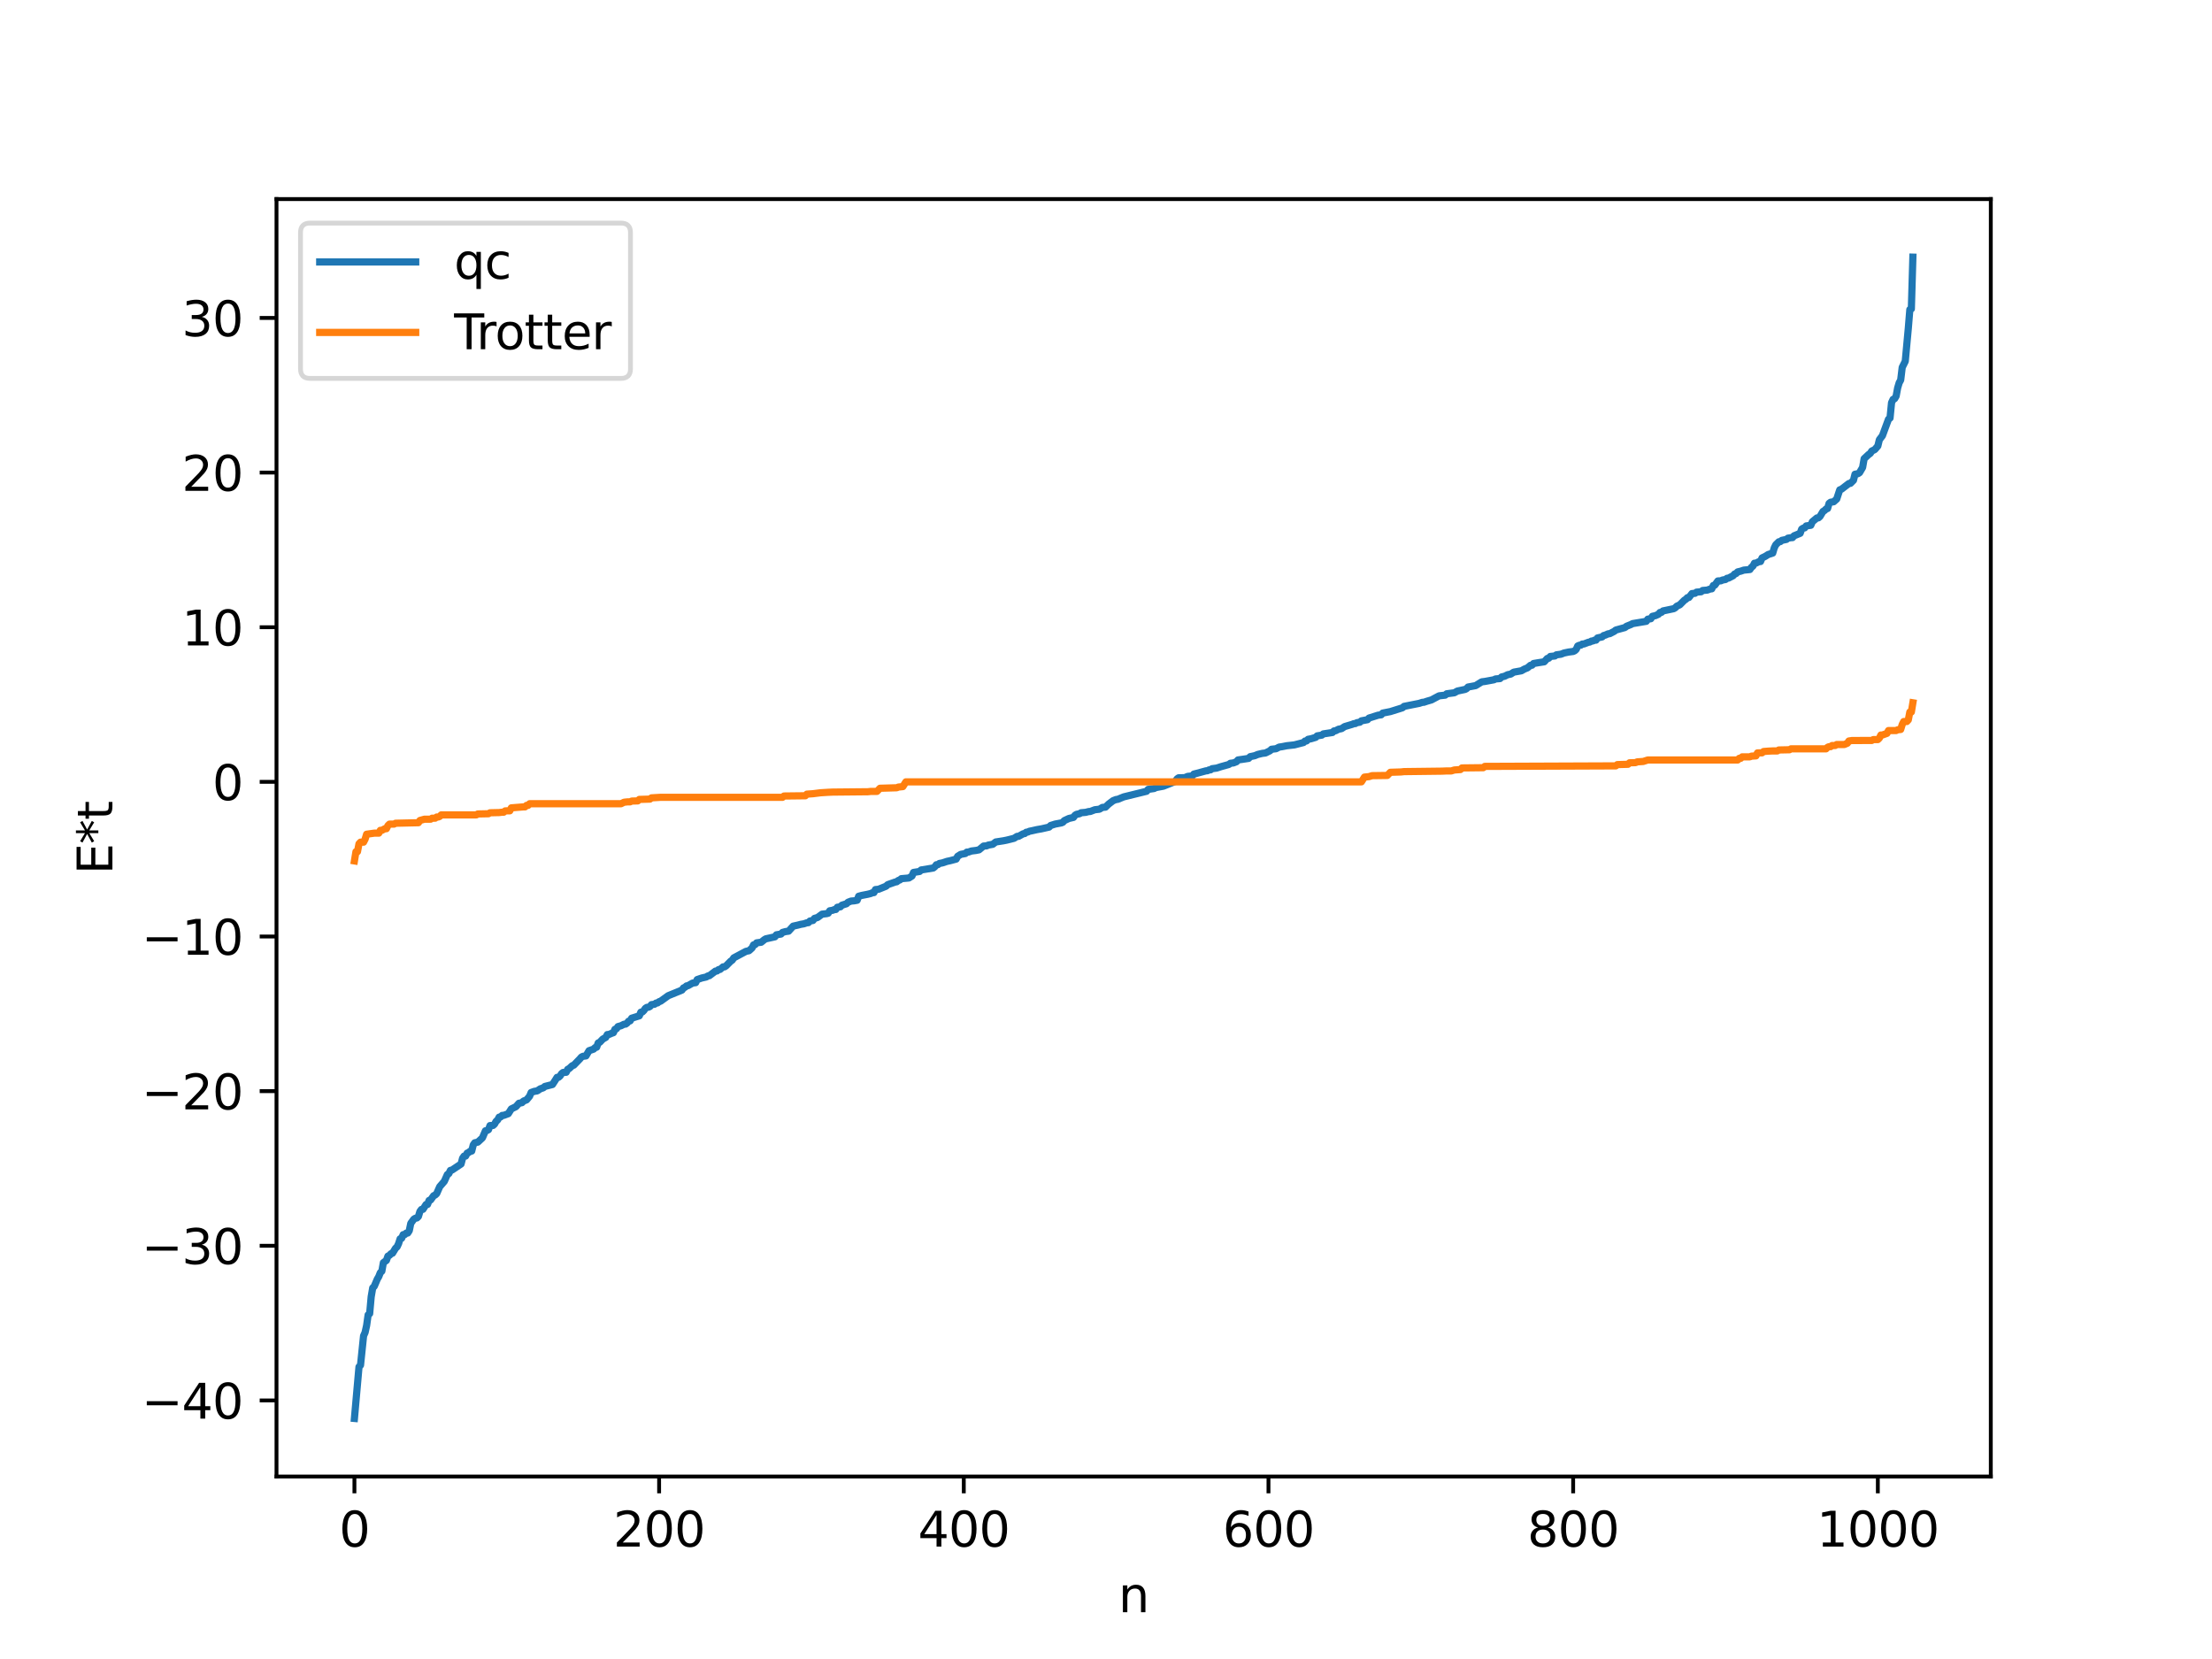 <?xml version="1.0" encoding="utf-8" standalone="no"?>
<!DOCTYPE svg PUBLIC "-//W3C//DTD SVG 1.1//EN"
  "http://www.w3.org/Graphics/SVG/1.1/DTD/svg11.dtd">
<svg xmlns:xlink="http://www.w3.org/1999/xlink" width="460.8pt" height="345.6pt" viewBox="0 0 460.8 345.6" xmlns="http://www.w3.org/2000/svg" version="1.1">
 <defs>
  <style type="text/css">*{stroke-linejoin: round; stroke-linecap: butt}</style>
 </defs>
 <g id="figure_1">
  <g id="patch_1">
   <path d="M 0 345.6 
L 460.8 345.6 
L 460.8 0 
L 0 0 
z
" style="fill: #ffffff"/>
  </g>
  <g id="axes_1">
   <g id="patch_2">
    <path d="M 57.6 307.584 
L 414.72 307.584 
L 414.72 41.472 
L 57.6 41.472 
z
" style="fill: #ffffff"/>
   </g>
   <g id="matplotlib.axis_1">
    <g id="xtick_1">
     <g id="line2d_1">
      <defs>
       <path id="m9ceba87d90" d="M 0 0 
L 0 3.5 
" style="stroke: #000000; stroke-width: 0.8"/>
      </defs>
      <g>
       <use xlink:href="#m9ceba87d90" x="73.833" y="307.584" style="stroke: #000000; stroke-width: 0.8"/>
      </g>
     </g>
     <g id="text_1">
      <!-- 0 -->
      <g transform="translate(70.651 322.182) scale(0.1 -0.1)">
       <defs>
        <path id="DejaVuSans-30" d="M 2034 4250 
Q 1547 4250 1301 3770 
Q 1056 3291 1056 2328 
Q 1056 1369 1301 889 
Q 1547 409 2034 409 
Q 2525 409 2770 889 
Q 3016 1369 3016 2328 
Q 3016 3291 2770 3770 
Q 2525 4250 2034 4250 
z
M 2034 4750 
Q 2819 4750 3233 4129 
Q 3647 3509 3647 2328 
Q 3647 1150 3233 529 
Q 2819 -91 2034 -91 
Q 1250 -91 836 529 
Q 422 1150 422 2328 
Q 422 3509 836 4129 
Q 1250 4750 2034 4750 
z
" transform="scale(0.016)"/>
       </defs>
       <use xlink:href="#DejaVuSans-30"/>
      </g>
     </g>
    </g>
    <g id="xtick_2">
     <g id="line2d_2">
      <g>
       <use xlink:href="#m9ceba87d90" x="137.304" y="307.584" style="stroke: #000000; stroke-width: 0.8"/>
      </g>
     </g>
     <g id="text_2">
      <!-- 200 -->
      <g transform="translate(127.76 322.182) scale(0.1 -0.1)">
       <defs>
        <path id="DejaVuSans-32" d="M 1228 531 
L 3431 531 
L 3431 0 
L 469 0 
L 469 531 
Q 828 903 1448 1529 
Q 2069 2156 2228 2338 
Q 2531 2678 2651 2914 
Q 2772 3150 2772 3378 
Q 2772 3750 2511 3984 
Q 2250 4219 1831 4219 
Q 1534 4219 1204 4116 
Q 875 4013 500 3803 
L 500 4441 
Q 881 4594 1212 4672 
Q 1544 4750 1819 4750 
Q 2544 4750 2975 4387 
Q 3406 4025 3406 3419 
Q 3406 3131 3298 2873 
Q 3191 2616 2906 2266 
Q 2828 2175 2409 1742 
Q 1991 1309 1228 531 
z
" transform="scale(0.016)"/>
       </defs>
       <use xlink:href="#DejaVuSans-32"/>
       <use xlink:href="#DejaVuSans-30" x="63.623"/>
       <use xlink:href="#DejaVuSans-30" x="127.246"/>
      </g>
     </g>
    </g>
    <g id="xtick_3">
     <g id="line2d_3">
      <g>
       <use xlink:href="#m9ceba87d90" x="200.775" y="307.584" style="stroke: #000000; stroke-width: 0.8"/>
      </g>
     </g>
     <g id="text_3">
      <!-- 400 -->
      <g transform="translate(191.231 322.182) scale(0.1 -0.1)">
       <defs>
        <path id="DejaVuSans-34" d="M 2419 4116 
L 825 1625 
L 2419 1625 
L 2419 4116 
z
M 2253 4666 
L 3047 4666 
L 3047 1625 
L 3713 1625 
L 3713 1100 
L 3047 1100 
L 3047 0 
L 2419 0 
L 2419 1100 
L 313 1100 
L 313 1709 
L 2253 4666 
z
" transform="scale(0.016)"/>
       </defs>
       <use xlink:href="#DejaVuSans-34"/>
       <use xlink:href="#DejaVuSans-30" x="63.623"/>
       <use xlink:href="#DejaVuSans-30" x="127.246"/>
      </g>
     </g>
    </g>
    <g id="xtick_4">
     <g id="line2d_4">
      <g>
       <use xlink:href="#m9ceba87d90" x="264.246" y="307.584" style="stroke: #000000; stroke-width: 0.8"/>
      </g>
     </g>
     <g id="text_4">
      <!-- 600 -->
      <g transform="translate(254.702 322.182) scale(0.1 -0.1)">
       <defs>
        <path id="DejaVuSans-36" d="M 2113 2584 
Q 1688 2584 1439 2293 
Q 1191 2003 1191 1497 
Q 1191 994 1439 701 
Q 1688 409 2113 409 
Q 2538 409 2786 701 
Q 3034 994 3034 1497 
Q 3034 2003 2786 2293 
Q 2538 2584 2113 2584 
z
M 3366 4563 
L 3366 3988 
Q 3128 4100 2886 4159 
Q 2644 4219 2406 4219 
Q 1781 4219 1451 3797 
Q 1122 3375 1075 2522 
Q 1259 2794 1537 2939 
Q 1816 3084 2150 3084 
Q 2853 3084 3261 2657 
Q 3669 2231 3669 1497 
Q 3669 778 3244 343 
Q 2819 -91 2113 -91 
Q 1303 -91 875 529 
Q 447 1150 447 2328 
Q 447 3434 972 4092 
Q 1497 4750 2381 4750 
Q 2619 4750 2861 4703 
Q 3103 4656 3366 4563 
z
" transform="scale(0.016)"/>
       </defs>
       <use xlink:href="#DejaVuSans-36"/>
       <use xlink:href="#DejaVuSans-30" x="63.623"/>
       <use xlink:href="#DejaVuSans-30" x="127.246"/>
      </g>
     </g>
    </g>
    <g id="xtick_5">
     <g id="line2d_5">
      <g>
       <use xlink:href="#m9ceba87d90" x="327.717" y="307.584" style="stroke: #000000; stroke-width: 0.8"/>
      </g>
     </g>
     <g id="text_5">
      <!-- 800 -->
      <g transform="translate(318.173 322.182) scale(0.1 -0.1)">
       <defs>
        <path id="DejaVuSans-38" d="M 2034 2216 
Q 1584 2216 1326 1975 
Q 1069 1734 1069 1313 
Q 1069 891 1326 650 
Q 1584 409 2034 409 
Q 2484 409 2743 651 
Q 3003 894 3003 1313 
Q 3003 1734 2745 1975 
Q 2488 2216 2034 2216 
z
M 1403 2484 
Q 997 2584 770 2862 
Q 544 3141 544 3541 
Q 544 4100 942 4425 
Q 1341 4750 2034 4750 
Q 2731 4750 3128 4425 
Q 3525 4100 3525 3541 
Q 3525 3141 3298 2862 
Q 3072 2584 2669 2484 
Q 3125 2378 3379 2068 
Q 3634 1759 3634 1313 
Q 3634 634 3220 271 
Q 2806 -91 2034 -91 
Q 1263 -91 848 271 
Q 434 634 434 1313 
Q 434 1759 690 2068 
Q 947 2378 1403 2484 
z
M 1172 3481 
Q 1172 3119 1398 2916 
Q 1625 2713 2034 2713 
Q 2441 2713 2670 2916 
Q 2900 3119 2900 3481 
Q 2900 3844 2670 4047 
Q 2441 4250 2034 4250 
Q 1625 4250 1398 4047 
Q 1172 3844 1172 3481 
z
" transform="scale(0.016)"/>
       </defs>
       <use xlink:href="#DejaVuSans-38"/>
       <use xlink:href="#DejaVuSans-30" x="63.623"/>
       <use xlink:href="#DejaVuSans-30" x="127.246"/>
      </g>
     </g>
    </g>
    <g id="xtick_6">
     <g id="line2d_6">
      <g>
       <use xlink:href="#m9ceba87d90" x="391.188" y="307.584" style="stroke: #000000; stroke-width: 0.8"/>
      </g>
     </g>
     <g id="text_6">
      <!-- 1000 -->
      <g transform="translate(378.463 322.182) scale(0.1 -0.1)">
       <defs>
        <path id="DejaVuSans-31" d="M 794 531 
L 1825 531 
L 1825 4091 
L 703 3866 
L 703 4441 
L 1819 4666 
L 2450 4666 
L 2450 531 
L 3481 531 
L 3481 0 
L 794 0 
L 794 531 
z
" transform="scale(0.016)"/>
       </defs>
       <use xlink:href="#DejaVuSans-31"/>
       <use xlink:href="#DejaVuSans-30" x="63.623"/>
       <use xlink:href="#DejaVuSans-30" x="127.246"/>
       <use xlink:href="#DejaVuSans-30" x="190.869"/>
      </g>
     </g>
    </g>
    <g id="text_7">
     <!-- n -->
     <g transform="translate(232.991 335.861) scale(0.1 -0.1)">
      <defs>
       <path id="DejaVuSans-6e" d="M 3513 2113 
L 3513 0 
L 2938 0 
L 2938 2094 
Q 2938 2591 2744 2837 
Q 2550 3084 2163 3084 
Q 1697 3084 1428 2787 
Q 1159 2491 1159 1978 
L 1159 0 
L 581 0 
L 581 3500 
L 1159 3500 
L 1159 2956 
Q 1366 3272 1645 3428 
Q 1925 3584 2291 3584 
Q 2894 3584 3203 3211 
Q 3513 2838 3513 2113 
z
" transform="scale(0.016)"/>
      </defs>
      <use xlink:href="#DejaVuSans-6e"/>
     </g>
    </g>
   </g>
   <g id="matplotlib.axis_2">
    <g id="ytick_1">
     <g id="line2d_7">
      <defs>
       <path id="m50e3ba7881" d="M 0 0 
L -3.5 0 
" style="stroke: #000000; stroke-width: 0.8"/>
      </defs>
      <g>
       <use xlink:href="#m50e3ba7881" x="57.6" y="291.731" style="stroke: #000000; stroke-width: 0.8"/>
      </g>
     </g>
     <g id="text_8">
      <!-- −40 -->
      <g transform="translate(29.495 295.53) scale(0.1 -0.1)">
       <defs>
        <path id="DejaVuSans-2212" d="M 678 2272 
L 4684 2272 
L 4684 1741 
L 678 1741 
L 678 2272 
z
" transform="scale(0.016)"/>
       </defs>
       <use xlink:href="#DejaVuSans-2212"/>
       <use xlink:href="#DejaVuSans-34" x="83.789"/>
       <use xlink:href="#DejaVuSans-30" x="147.412"/>
      </g>
     </g>
    </g>
    <g id="ytick_2">
     <g id="line2d_8">
      <g>
       <use xlink:href="#m50e3ba7881" x="57.6" y="259.517" style="stroke: #000000; stroke-width: 0.8"/>
      </g>
     </g>
     <g id="text_9">
      <!-- −30 -->
      <g transform="translate(29.495 263.316) scale(0.1 -0.1)">
       <defs>
        <path id="DejaVuSans-33" d="M 2597 2516 
Q 3050 2419 3304 2112 
Q 3559 1806 3559 1356 
Q 3559 666 3084 287 
Q 2609 -91 1734 -91 
Q 1441 -91 1130 -33 
Q 819 25 488 141 
L 488 750 
Q 750 597 1062 519 
Q 1375 441 1716 441 
Q 2309 441 2620 675 
Q 2931 909 2931 1356 
Q 2931 1769 2642 2001 
Q 2353 2234 1838 2234 
L 1294 2234 
L 1294 2753 
L 1863 2753 
Q 2328 2753 2575 2939 
Q 2822 3125 2822 3475 
Q 2822 3834 2567 4026 
Q 2313 4219 1838 4219 
Q 1578 4219 1281 4162 
Q 984 4106 628 3988 
L 628 4550 
Q 988 4650 1302 4700 
Q 1616 4750 1894 4750 
Q 2613 4750 3031 4423 
Q 3450 4097 3450 3541 
Q 3450 3153 3228 2886 
Q 3006 2619 2597 2516 
z
" transform="scale(0.016)"/>
       </defs>
       <use xlink:href="#DejaVuSans-2212"/>
       <use xlink:href="#DejaVuSans-33" x="83.789"/>
       <use xlink:href="#DejaVuSans-30" x="147.412"/>
      </g>
     </g>
    </g>
    <g id="ytick_3">
     <g id="line2d_9">
      <g>
       <use xlink:href="#m50e3ba7881" x="57.6" y="227.303" style="stroke: #000000; stroke-width: 0.8"/>
      </g>
     </g>
     <g id="text_10">
      <!-- −20 -->
      <g transform="translate(29.495 231.102) scale(0.1 -0.1)">
       <use xlink:href="#DejaVuSans-2212"/>
       <use xlink:href="#DejaVuSans-32" x="83.789"/>
       <use xlink:href="#DejaVuSans-30" x="147.412"/>
      </g>
     </g>
    </g>
    <g id="ytick_4">
     <g id="line2d_10">
      <g>
       <use xlink:href="#m50e3ba7881" x="57.6" y="195.089" style="stroke: #000000; stroke-width: 0.8"/>
      </g>
     </g>
     <g id="text_11">
      <!-- −10 -->
      <g transform="translate(29.495 198.888) scale(0.1 -0.1)">
       <use xlink:href="#DejaVuSans-2212"/>
       <use xlink:href="#DejaVuSans-31" x="83.789"/>
       <use xlink:href="#DejaVuSans-30" x="147.412"/>
      </g>
     </g>
    </g>
    <g id="ytick_5">
     <g id="line2d_11">
      <g>
       <use xlink:href="#m50e3ba7881" x="57.6" y="162.874" style="stroke: #000000; stroke-width: 0.8"/>
      </g>
     </g>
     <g id="text_12">
      <!-- 0 -->
      <g transform="translate(44.237 166.674) scale(0.1 -0.1)">
       <use xlink:href="#DejaVuSans-30"/>
      </g>
     </g>
    </g>
    <g id="ytick_6">
     <g id="line2d_12">
      <g>
       <use xlink:href="#m50e3ba7881" x="57.6" y="130.66" style="stroke: #000000; stroke-width: 0.8"/>
      </g>
     </g>
     <g id="text_13">
      <!-- 10 -->
      <g transform="translate(37.875 134.46) scale(0.1 -0.1)">
       <use xlink:href="#DejaVuSans-31"/>
       <use xlink:href="#DejaVuSans-30" x="63.623"/>
      </g>
     </g>
    </g>
    <g id="ytick_7">
     <g id="line2d_13">
      <g>
       <use xlink:href="#m50e3ba7881" x="57.6" y="98.446" style="stroke: #000000; stroke-width: 0.8"/>
      </g>
     </g>
     <g id="text_14">
      <!-- 20 -->
      <g transform="translate(37.875 102.245) scale(0.1 -0.1)">
       <use xlink:href="#DejaVuSans-32"/>
       <use xlink:href="#DejaVuSans-30" x="63.623"/>
      </g>
     </g>
    </g>
    <g id="ytick_8">
     <g id="line2d_14">
      <g>
       <use xlink:href="#m50e3ba7881" x="57.6" y="66.232" style="stroke: #000000; stroke-width: 0.8"/>
      </g>
     </g>
     <g id="text_15">
      <!-- 30 -->
      <g transform="translate(37.875 70.031) scale(0.1 -0.1)">
       <use xlink:href="#DejaVuSans-33"/>
       <use xlink:href="#DejaVuSans-30" x="63.623"/>
      </g>
     </g>
    </g>
    <g id="text_16">
     <!-- E*t -->
     <g transform="translate(23.416 182.148) rotate(-90) scale(0.1 -0.1)">
      <defs>
       <path id="DejaVuSans-45" d="M 628 4666 
L 3578 4666 
L 3578 4134 
L 1259 4134 
L 1259 2753 
L 3481 2753 
L 3481 2222 
L 1259 2222 
L 1259 531 
L 3634 531 
L 3634 0 
L 628 0 
L 628 4666 
z
" transform="scale(0.016)"/>
       <path id="DejaVuSans-2a" d="M 3009 3897 
L 1888 3291 
L 3009 2681 
L 2828 2375 
L 1778 3009 
L 1778 1831 
L 1422 1831 
L 1422 3009 
L 372 2375 
L 191 2681 
L 1313 3291 
L 191 3897 
L 372 4206 
L 1422 3572 
L 1422 4750 
L 1778 4750 
L 1778 3572 
L 2828 4206 
L 3009 3897 
z
" transform="scale(0.016)"/>
       <path id="DejaVuSans-74" d="M 1172 4494 
L 1172 3500 
L 2356 3500 
L 2356 3053 
L 1172 3053 
L 1172 1153 
Q 1172 725 1289 603 
Q 1406 481 1766 481 
L 2356 481 
L 2356 0 
L 1766 0 
Q 1100 0 847 248 
Q 594 497 594 1153 
L 594 3053 
L 172 3053 
L 172 3500 
L 594 3500 
L 594 4494 
L 1172 4494 
z
" transform="scale(0.016)"/>
      </defs>
      <use xlink:href="#DejaVuSans-45"/>
      <use xlink:href="#DejaVuSans-2a" x="63.184"/>
      <use xlink:href="#DejaVuSans-74" x="113.184"/>
     </g>
    </g>
   </g>
   <g id="line2d_15">
    <path d="M 73.833 295.488 
L 74.785 284.744 
L 75.102 284.395 
L 75.737 278.287 
L 76.054 277.569 
L 76.372 276.14 
L 76.689 273.905 
L 77.006 273.651 
L 77.324 270.153 
L 77.641 268.292 
L 77.958 267.975 
L 78.593 266.476 
L 78.91 265.932 
L 79.228 265.118 
L 79.545 264.815 
L 79.862 263.04 
L 80.497 262.564 
L 80.815 261.671 
L 81.132 261.514 
L 81.449 261.169 
L 81.767 261.068 
L 82.401 260.035 
L 82.719 259.74 
L 83.036 259.06 
L 83.353 258.067 
L 83.671 257.954 
L 83.988 257.2 
L 84.305 257.192 
L 84.623 256.882 
L 84.94 256.863 
L 85.258 256.373 
L 85.575 254.839 
L 86.21 253.973 
L 86.527 253.777 
L 86.844 253.723 
L 87.162 253.416 
L 87.479 252.368 
L 87.796 251.948 
L 88.114 251.921 
L 88.748 250.927 
L 89.066 250.906 
L 89.383 250.076 
L 89.7 249.975 
L 90.335 249.092 
L 90.653 248.943 
L 90.97 248.647 
L 91.605 247.2 
L 92.557 246.1 
L 93.191 244.678 
L 93.509 244.471 
L 93.826 243.815 
L 94.143 243.753 
L 96.048 242.478 
L 96.365 241.275 
L 96.682 240.829 
L 97 240.827 
L 97.317 240.217 
L 97.634 240.089 
L 97.952 239.814 
L 98.269 239.787 
L 98.586 238.503 
L 98.904 238.064 
L 99.539 237.923 
L 100.491 237.043 
L 101.125 235.563 
L 101.443 235.509 
L 101.76 235.336 
L 102.077 234.476 
L 102.712 234.451 
L 103.029 234.161 
L 103.347 233.586 
L 103.664 233.321 
L 103.981 232.723 
L 104.299 232.67 
L 104.616 232.36 
L 104.934 232.354 
L 105.568 232.116 
L 105.886 232.003 
L 106.52 231.004 
L 107.155 230.698 
L 107.472 230.547 
L 108.107 229.832 
L 108.742 229.704 
L 109.059 229.371 
L 109.694 229.124 
L 110.329 228.362 
L 110.646 227.587 
L 111.281 227.355 
L 111.915 227.251 
L 112.55 226.823 
L 113.185 226.609 
L 113.502 226.328 
L 115.089 225.924 
L 115.724 224.95 
L 116.041 224.434 
L 116.358 224.416 
L 116.676 224.14 
L 116.993 223.654 
L 117.31 223.408 
L 117.945 223.376 
L 118.262 222.76 
L 118.58 222.595 
L 119.215 221.999 
L 119.532 221.893 
L 120.801 220.584 
L 121.119 220.208 
L 121.436 220.05 
L 122.071 219.961 
L 122.705 218.881 
L 123.658 218.552 
L 123.975 218.23 
L 124.292 218.151 
L 124.61 217.27 
L 124.927 217.137 
L 125.562 216.469 
L 126.196 216.108 
L 126.514 215.516 
L 126.831 215.51 
L 127.466 215.236 
L 127.783 215.128 
L 128.1 214.426 
L 128.418 214.309 
L 128.735 213.857 
L 129.37 213.68 
L 130.005 213.362 
L 130.322 213.341 
L 130.639 213.119 
L 130.957 212.728 
L 131.274 212.661 
L 131.591 212.109 
L 133.178 211.617 
L 133.496 210.862 
L 133.813 210.815 
L 134.13 210.509 
L 134.448 210.048 
L 134.765 209.849 
L 135.082 209.824 
L 135.4 209.672 
L 135.717 209.281 
L 136.352 209.2 
L 136.669 208.957 
L 136.986 208.926 
L 137.304 208.662 
L 137.621 208.564 
L 139.208 207.42 
L 142.064 206.253 
L 142.381 205.804 
L 142.699 205.668 
L 143.016 205.384 
L 143.334 205.329 
L 144.286 204.789 
L 144.92 204.706 
L 145.238 204.063 
L 146.19 203.736 
L 147.142 203.521 
L 147.459 203.304 
L 147.777 203.254 
L 149.046 202.296 
L 149.363 202.269 
L 149.681 201.995 
L 149.998 201.951 
L 150.633 201.413 
L 150.95 201.408 
L 151.267 201.195 
L 152.22 200.233 
L 152.537 200.028 
L 152.854 199.543 
L 155.393 198.187 
L 156.028 198.049 
L 156.662 197.482 
L 156.98 196.836 
L 157.297 196.784 
L 157.615 196.415 
L 158.249 196.327 
L 158.567 196.288 
L 159.201 195.775 
L 159.519 195.577 
L 161.423 195.16 
L 161.74 194.739 
L 162.692 194.582 
L 163.01 194.24 
L 163.644 194.065 
L 164.279 193.979 
L 165.231 192.931 
L 166.183 192.722 
L 166.818 192.554 
L 167.453 192.446 
L 168.087 192.233 
L 168.405 192.206 
L 168.722 191.868 
L 169.357 191.748 
L 169.674 191.316 
L 170.309 191.135 
L 171.261 190.433 
L 172.213 190.326 
L 172.53 190.243 
L 172.848 189.734 
L 173.482 189.624 
L 173.8 189.479 
L 174.117 189.461 
L 174.434 188.999 
L 175.069 188.906 
L 175.386 188.568 
L 176.339 188.269 
L 176.656 187.955 
L 177.291 187.709 
L 177.925 187.659 
L 178.56 187.543 
L 178.877 186.706 
L 179.512 186.533 
L 180.781 186.286 
L 181.416 186.125 
L 181.734 185.964 
L 182.051 185.949 
L 182.368 185.313 
L 183.003 185.256 
L 184.59 184.614 
L 184.907 184.3 
L 186.494 183.741 
L 186.811 183.686 
L 187.129 183.412 
L 187.446 183.321 
L 187.763 183.041 
L 189.033 182.93 
L 189.35 182.895 
L 189.985 182.49 
L 190.302 181.742 
L 191.572 181.542 
L 191.889 181.232 
L 194.428 180.814 
L 194.745 180.558 
L 195.062 180.142 
L 195.38 180.123 
L 195.697 179.874 
L 196.332 179.752 
L 197.284 179.436 
L 197.919 179.304 
L 199.188 178.964 
L 199.505 178.383 
L 200.14 177.981 
L 201.092 177.807 
L 201.41 177.514 
L 201.727 177.51 
L 202.362 177.281 
L 203.314 177.165 
L 203.948 177.036 
L 204.9 176.247 
L 205.535 176.211 
L 205.853 176.052 
L 206.805 175.884 
L 207.439 175.398 
L 209.026 175.153 
L 209.661 175.028 
L 210.296 174.873 
L 211.248 174.632 
L 211.882 174.229 
L 212.2 174.219 
L 213.152 173.685 
L 213.469 173.643 
L 213.786 173.372 
L 214.104 173.334 
L 214.421 173.173 
L 215.056 173.041 
L 216.008 172.825 
L 216.96 172.662 
L 218.547 172.299 
L 218.864 171.966 
L 219.816 171.668 
L 221.086 171.428 
L 221.403 171.299 
L 221.72 170.945 
L 222.672 170.502 
L 223.624 170.28 
L 223.942 169.837 
L 224.259 169.643 
L 224.894 169.511 
L 225.211 169.31 
L 226.163 169.229 
L 226.798 169.062 
L 227.115 169.05 
L 228.067 168.685 
L 229.02 168.576 
L 229.654 168.199 
L 230.289 168.143 
L 230.924 167.523 
L 231.876 166.798 
L 232.51 166.551 
L 232.828 166.522 
L 234.097 166.003 
L 238.858 164.835 
L 239.175 164.443 
L 240.444 164.257 
L 240.762 164.075 
L 242.348 163.776 
L 243.935 163.149 
L 244.887 162.748 
L 245.205 162.255 
L 245.522 162.029 
L 246.791 162 
L 247.426 161.734 
L 248.378 161.645 
L 248.696 161.255 
L 249.33 161.094 
L 251.234 160.578 
L 251.552 160.555 
L 251.869 160.38 
L 252.186 160.367 
L 252.504 160.132 
L 253.456 160.005 
L 254.408 159.696 
L 255.995 159.256 
L 256.312 159.007 
L 256.947 158.93 
L 257.581 158.682 
L 257.899 158.312 
L 258.851 158.178 
L 260.12 157.983 
L 260.438 157.626 
L 261.39 157.423 
L 262.024 157.162 
L 262.977 156.937 
L 263.611 156.864 
L 264.563 156.396 
L 264.881 156.085 
L 265.833 155.971 
L 266.467 155.635 
L 267.102 155.54 
L 268.054 155.351 
L 269.641 155.175 
L 271.545 154.684 
L 271.862 154.369 
L 272.18 154.351 
L 272.497 154.014 
L 273.132 153.891 
L 274.084 153.605 
L 274.401 153.293 
L 275.353 153.143 
L 275.671 152.884 
L 277.575 152.593 
L 277.892 152.268 
L 278.21 152.24 
L 278.844 151.912 
L 279.479 151.784 
L 280.114 151.361 
L 281.7 150.889 
L 282.018 150.749 
L 282.335 150.736 
L 282.653 150.551 
L 283.287 150.449 
L 283.605 150.163 
L 284.874 149.927 
L 285.191 149.586 
L 287.096 148.984 
L 287.73 148.909 
L 288.048 148.548 
L 289.634 148.237 
L 292.173 147.443 
L 292.491 147.15 
L 295.664 146.52 
L 296.299 146.309 
L 296.616 146.297 
L 297.251 146.081 
L 298.203 145.803 
L 299.79 144.955 
L 301.059 144.813 
L 301.377 144.527 
L 302.963 144.318 
L 303.598 143.96 
L 305.185 143.623 
L 305.502 143.469 
L 305.82 143.122 
L 307.406 142.825 
L 308.676 142.038 
L 309.31 141.96 
L 311.215 141.61 
L 311.532 141.44 
L 312.484 141.358 
L 312.801 141.023 
L 313.436 140.874 
L 314.071 140.556 
L 314.705 140.43 
L 315.34 140.022 
L 316.927 139.739 
L 317.562 139.381 
L 318.196 139.127 
L 318.831 138.595 
L 319.148 138.576 
L 319.466 138.221 
L 320.418 138.06 
L 321.687 137.864 
L 322.322 137.172 
L 322.639 137.12 
L 322.957 136.75 
L 323.909 136.649 
L 324.226 136.415 
L 325.178 136.283 
L 325.813 136.034 
L 326.765 135.836 
L 327.717 135.711 
L 328.034 135.568 
L 328.352 135.283 
L 328.669 134.57 
L 328.986 134.422 
L 329.304 134.403 
L 329.621 134.164 
L 329.939 134.158 
L 330.891 133.797 
L 331.208 133.746 
L 331.525 133.547 
L 331.843 133.524 
L 332.16 133.356 
L 332.477 133.354 
L 332.795 132.895 
L 333.747 132.685 
L 334.064 132.392 
L 334.381 132.317 
L 335.016 132.032 
L 335.334 132.01 
L 336.286 131.513 
L 336.603 131.251 
L 338.507 130.728 
L 338.824 130.469 
L 339.777 130.087 
L 340.094 129.909 
L 342.95 129.433 
L 343.267 128.983 
L 343.902 128.891 
L 344.22 128.389 
L 344.854 128.249 
L 345.489 127.962 
L 345.806 127.583 
L 346.124 127.556 
L 346.441 127.266 
L 348.662 126.799 
L 348.98 126.616 
L 349.297 126.288 
L 349.932 125.992 
L 350.884 125.032 
L 351.201 124.84 
L 351.519 124.502 
L 351.836 124.468 
L 352.471 123.649 
L 353.105 123.595 
L 353.423 123.354 
L 354.375 123.273 
L 354.692 123.008 
L 355.644 122.928 
L 356.279 122.693 
L 356.596 122.661 
L 356.914 121.967 
L 357.231 121.893 
L 357.866 121.023 
L 358.5 120.997 
L 358.818 120.832 
L 359.453 120.72 
L 359.77 120.472 
L 360.087 120.428 
L 360.722 120.096 
L 361.039 119.935 
L 361.357 119.575 
L 361.674 119.467 
L 361.991 119.134 
L 362.626 118.987 
L 363.261 118.767 
L 364.53 118.642 
L 364.848 118.182 
L 365.165 117.94 
L 365.482 117.326 
L 365.8 117.315 
L 366.434 116.991 
L 366.752 116.978 
L 367.069 116.222 
L 367.704 115.919 
L 368.339 115.519 
L 369.291 115.212 
L 369.608 114.137 
L 369.925 113.488 
L 370.56 112.869 
L 370.877 112.825 
L 371.195 112.565 
L 372.147 112.37 
L 372.464 112.11 
L 373.099 112.01 
L 373.416 111.993 
L 373.734 111.618 
L 375.003 111.1 
L 375.32 110.231 
L 375.638 110.02 
L 375.955 109.964 
L 376.272 109.558 
L 377.224 109.428 
L 377.542 108.691 
L 378.494 107.899 
L 378.811 107.875 
L 379.129 107.597 
L 379.763 106.542 
L 380.081 106.353 
L 380.398 106.033 
L 380.715 105.937 
L 381.033 104.864 
L 381.35 104.624 
L 381.985 104.524 
L 382.62 103.959 
L 383.254 102.043 
L 383.572 101.936 
L 385.158 100.729 
L 385.476 100.689 
L 386.11 100.056 
L 386.428 98.794 
L 387.062 98.67 
L 387.38 98.456 
L 388.015 97.376 
L 388.332 95.558 
L 389.284 94.669 
L 389.601 94.46 
L 389.919 93.964 
L 390.553 93.653 
L 391.188 92.91 
L 391.505 91.601 
L 392.14 90.774 
L 393.41 87.327 
L 393.727 87.095 
L 394.044 83.886 
L 394.362 83.197 
L 394.679 83.059 
L 394.996 82.533 
L 395.314 80.817 
L 395.631 79.748 
L 395.948 79.169 
L 396.266 76.529 
L 396.9 75.256 
L 397.535 68.389 
L 397.853 64.489 
L 398.17 64.351 
L 398.487 53.568 
L 398.487 53.568 
" clip-path="url(#pb269e34d87)" style="fill: none; stroke: #1f77b4; stroke-width: 1.5; stroke-linecap: square"/>
   </g>
   <g id="line2d_16">
    <path d="M 73.833 179.344 
L 74.15 177.422 
L 74.467 177.422 
L 74.785 175.779 
L 75.102 175.438 
L 75.737 175.438 
L 76.054 174.823 
L 76.372 173.786 
L 77.958 173.561 
L 78.91 173.561 
L 79.228 172.976 
L 79.545 172.976 
L 80.18 172.633 
L 80.497 172.633 
L 80.815 171.986 
L 81.132 171.681 
L 82.084 171.676 
L 82.401 171.496 
L 87.162 171.387 
L 87.479 170.918 
L 88.431 170.652 
L 89.7 170.652 
L 90.018 170.444 
L 90.653 170.444 
L 90.97 170.203 
L 91.287 170.203 
L 91.605 170.078 
L 91.922 169.755 
L 99.221 169.755 
L 99.539 169.562 
L 101.76 169.517 
L 102.077 169.317 
L 103.981 169.272 
L 104.616 169.194 
L 104.934 169.194 
L 105.251 168.921 
L 106.203 168.907 
L 106.52 168.29 
L 109.059 168.087 
L 109.377 168.087 
L 109.694 167.775 
L 110.011 167.775 
L 110.329 167.43 
L 129.37 167.43 
L 130.005 167.121 
L 130.639 167.05 
L 131.274 167.038 
L 131.591 166.878 
L 132.861 166.842 
L 133.178 166.533 
L 135.4 166.469 
L 135.717 166.206 
L 137.621 166.096 
L 163.01 166.096 
L 163.327 165.823 
L 167.77 165.773 
L 168.087 165.435 
L 169.357 165.345 
L 170.943 165.147 
L 172.53 165.049 
L 173.482 165.007 
L 180.781 164.936 
L 181.416 164.865 
L 182.686 164.865 
L 183.32 164.209 
L 186.811 164.107 
L 187.129 163.963 
L 188.081 163.865 
L 188.715 162.874 
L 283.605 162.874 
L 284.239 161.884 
L 285.191 161.786 
L 285.826 161.584 
L 289 161.54 
L 289.634 160.883 
L 291.856 160.813 
L 292.491 160.741 
L 300.424 160.644 
L 301.377 160.601 
L 302.329 160.601 
L 302.963 160.404 
L 304.233 160.314 
L 304.55 159.976 
L 308.993 159.926 
L 309.31 159.653 
L 336.603 159.543 
L 336.92 159.28 
L 339.142 159.216 
L 339.459 158.907 
L 340.729 158.871 
L 341.046 158.71 
L 342.315 158.627 
L 343.267 158.319 
L 361.991 158.319 
L 362.309 157.974 
L 362.626 157.974 
L 362.943 157.662 
L 364.53 157.662 
L 364.848 157.52 
L 365.8 157.459 
L 366.117 156.842 
L 367.069 156.828 
L 367.386 156.554 
L 368.339 156.477 
L 369.291 156.432 
L 370.243 156.432 
L 370.56 156.232 
L 372.781 156.187 
L 373.099 155.994 
L 380.398 155.994 
L 380.715 155.671 
L 381.033 155.546 
L 381.35 155.546 
L 381.667 155.305 
L 382.302 155.305 
L 382.62 155.097 
L 384.206 155.097 
L 384.841 154.831 
L 385.158 154.362 
L 385.793 154.263 
L 389.284 154.253 
L 389.919 154.253 
L 390.236 154.073 
L 391.188 154.068 
L 391.505 153.763 
L 391.823 153.116 
L 392.14 153.116 
L 393.092 152.773 
L 393.41 152.187 
L 394.996 152.187 
L 395.314 152.027 
L 395.948 151.963 
L 396.266 150.926 
L 396.583 150.311 
L 397.218 150.311 
L 397.535 149.97 
L 397.853 148.327 
L 398.17 148.327 
L 398.487 146.405 
L 398.487 146.405 
" clip-path="url(#pb269e34d87)" style="fill: none; stroke: #ff7f0e; stroke-width: 1.5; stroke-linecap: square"/>
   </g>
   <g id="patch_3">
    <path d="M 57.6 307.584 
L 57.6 41.472 
" style="fill: none; stroke: #000000; stroke-width: 0.8; stroke-linejoin: miter; stroke-linecap: square"/>
   </g>
   <g id="patch_4">
    <path d="M 414.72 307.584 
L 414.72 41.472 
" style="fill: none; stroke: #000000; stroke-width: 0.8; stroke-linejoin: miter; stroke-linecap: square"/>
   </g>
   <g id="patch_5">
    <path d="M 57.6 307.584 
L 414.72 307.584 
" style="fill: none; stroke: #000000; stroke-width: 0.8; stroke-linejoin: miter; stroke-linecap: square"/>
   </g>
   <g id="patch_6">
    <path d="M 57.6 41.472 
L 414.72 41.472 
" style="fill: none; stroke: #000000; stroke-width: 0.8; stroke-linejoin: miter; stroke-linecap: square"/>
   </g>
   <g id="legend_1">
    <g id="patch_7">
     <path d="M 64.6 78.828 
L 129.342 78.828 
Q 131.342 78.828 131.342 76.828 
L 131.342 48.472 
Q 131.342 46.472 129.342 46.472 
L 64.6 46.472 
Q 62.6 46.472 62.6 48.472 
L 62.6 76.828 
Q 62.6 78.828 64.6 78.828 
z
" style="fill: #ffffff; opacity: 0.8; stroke: #cccccc; stroke-linejoin: miter"/>
    </g>
    <g id="line2d_17">
     <path d="M 66.6 54.57 
L 76.6 54.57 
L 86.6 54.57 
" style="fill: none; stroke: #1f77b4; stroke-width: 1.5; stroke-linecap: square"/>
    </g>
    <g id="text_17">
     <!-- qc -->
     <g transform="translate(94.6 58.07) scale(0.1 -0.1)">
      <defs>
       <path id="DejaVuSans-71" d="M 947 1747 
Q 947 1113 1208 752 
Q 1469 391 1925 391 
Q 2381 391 2643 752 
Q 2906 1113 2906 1747 
Q 2906 2381 2643 2742 
Q 2381 3103 1925 3103 
Q 1469 3103 1208 2742 
Q 947 2381 947 1747 
z
M 2906 525 
Q 2725 213 2448 61 
Q 2172 -91 1784 -91 
Q 1150 -91 751 415 
Q 353 922 353 1747 
Q 353 2572 751 3078 
Q 1150 3584 1784 3584 
Q 2172 3584 2448 3432 
Q 2725 3281 2906 2969 
L 2906 3500 
L 3481 3500 
L 3481 -1331 
L 2906 -1331 
L 2906 525 
z
" transform="scale(0.016)"/>
       <path id="DejaVuSans-63" d="M 3122 3366 
L 3122 2828 
Q 2878 2963 2633 3030 
Q 2388 3097 2138 3097 
Q 1578 3097 1268 2742 
Q 959 2388 959 1747 
Q 959 1106 1268 751 
Q 1578 397 2138 397 
Q 2388 397 2633 464 
Q 2878 531 3122 666 
L 3122 134 
Q 2881 22 2623 -34 
Q 2366 -91 2075 -91 
Q 1284 -91 818 406 
Q 353 903 353 1747 
Q 353 2603 823 3093 
Q 1294 3584 2113 3584 
Q 2378 3584 2631 3529 
Q 2884 3475 3122 3366 
z
" transform="scale(0.016)"/>
      </defs>
      <use xlink:href="#DejaVuSans-71"/>
      <use xlink:href="#DejaVuSans-63" x="63.477"/>
     </g>
    </g>
    <g id="line2d_18">
     <path d="M 66.6 69.249 
L 76.6 69.249 
L 86.6 69.249 
" style="fill: none; stroke: #ff7f0e; stroke-width: 1.5; stroke-linecap: square"/>
    </g>
    <g id="text_18">
     <!-- Trotter -->
     <g transform="translate(94.6 72.749) scale(0.1 -0.1)">
      <defs>
       <path id="DejaVuSans-54" d="M -19 4666 
L 3928 4666 
L 3928 4134 
L 2272 4134 
L 2272 0 
L 1638 0 
L 1638 4134 
L -19 4134 
L -19 4666 
z
" transform="scale(0.016)"/>
       <path id="DejaVuSans-72" d="M 2631 2963 
Q 2534 3019 2420 3045 
Q 2306 3072 2169 3072 
Q 1681 3072 1420 2755 
Q 1159 2438 1159 1844 
L 1159 0 
L 581 0 
L 581 3500 
L 1159 3500 
L 1159 2956 
Q 1341 3275 1631 3429 
Q 1922 3584 2338 3584 
Q 2397 3584 2469 3576 
Q 2541 3569 2628 3553 
L 2631 2963 
z
" transform="scale(0.016)"/>
       <path id="DejaVuSans-6f" d="M 1959 3097 
Q 1497 3097 1228 2736 
Q 959 2375 959 1747 
Q 959 1119 1226 758 
Q 1494 397 1959 397 
Q 2419 397 2687 759 
Q 2956 1122 2956 1747 
Q 2956 2369 2687 2733 
Q 2419 3097 1959 3097 
z
M 1959 3584 
Q 2709 3584 3137 3096 
Q 3566 2609 3566 1747 
Q 3566 888 3137 398 
Q 2709 -91 1959 -91 
Q 1206 -91 779 398 
Q 353 888 353 1747 
Q 353 2609 779 3096 
Q 1206 3584 1959 3584 
z
" transform="scale(0.016)"/>
       <path id="DejaVuSans-65" d="M 3597 1894 
L 3597 1613 
L 953 1613 
Q 991 1019 1311 708 
Q 1631 397 2203 397 
Q 2534 397 2845 478 
Q 3156 559 3463 722 
L 3463 178 
Q 3153 47 2828 -22 
Q 2503 -91 2169 -91 
Q 1331 -91 842 396 
Q 353 884 353 1716 
Q 353 2575 817 3079 
Q 1281 3584 2069 3584 
Q 2775 3584 3186 3129 
Q 3597 2675 3597 1894 
z
M 3022 2063 
Q 3016 2534 2758 2815 
Q 2500 3097 2075 3097 
Q 1594 3097 1305 2825 
Q 1016 2553 972 2059 
L 3022 2063 
z
" transform="scale(0.016)"/>
      </defs>
      <use xlink:href="#DejaVuSans-54"/>
      <use xlink:href="#DejaVuSans-72" x="46.334"/>
      <use xlink:href="#DejaVuSans-6f" x="85.197"/>
      <use xlink:href="#DejaVuSans-74" x="146.379"/>
      <use xlink:href="#DejaVuSans-74" x="185.588"/>
      <use xlink:href="#DejaVuSans-65" x="224.797"/>
      <use xlink:href="#DejaVuSans-72" x="286.32"/>
     </g>
    </g>
   </g>
  </g>
 </g>
 <defs>
  <clipPath id="pb269e34d87">
   <rect x="57.6" y="41.472" width="357.12" height="266.112"/>
  </clipPath>
 </defs>
</svg>
